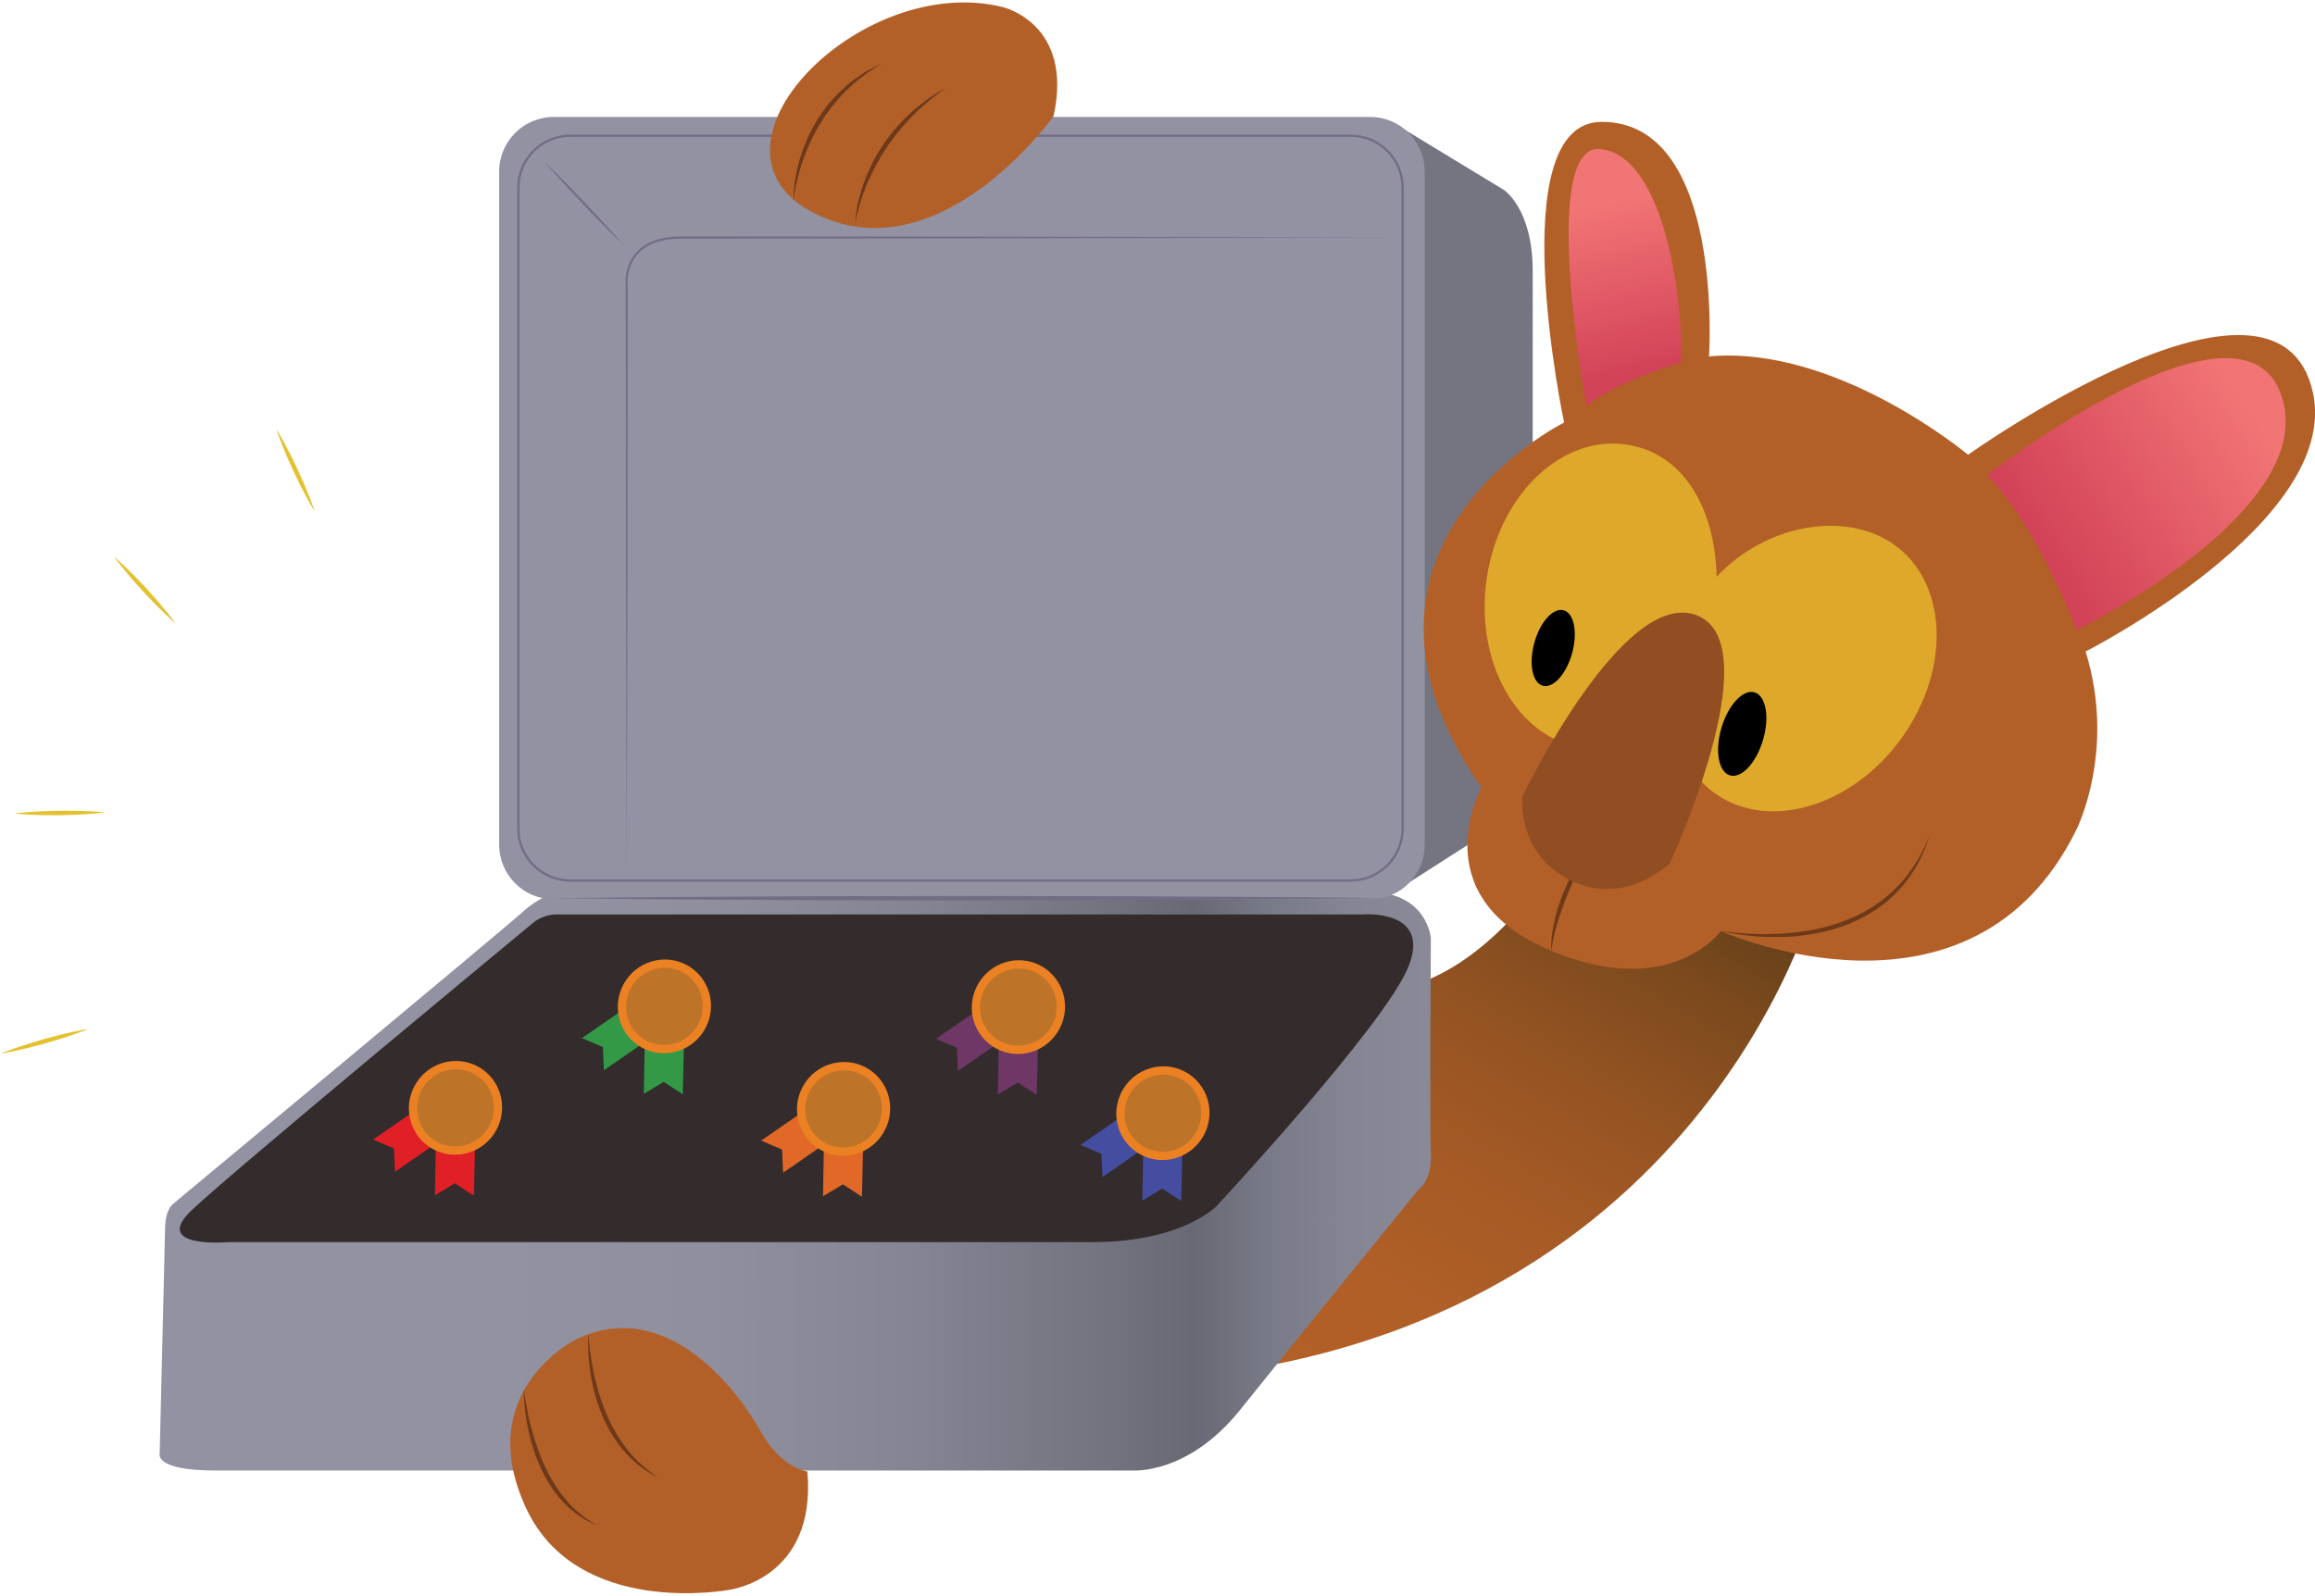 <?xml version="1.0" encoding="utf-8"?>
<!-- Generator: Adobe Illustrator 17.0.1, SVG Export Plug-In . SVG Version: 6.00 Build 0)  -->
<!DOCTYPE svg PUBLIC "-//W3C//DTD SVG 1.1//EN" "http://www.w3.org/Graphics/SVG/1.1/DTD/svg11.dtd">
<svg version="1.1" id="Livello_1" xmlns="http://www.w3.org/2000/svg" xmlns:xlink="http://www.w3.org/1999/xlink" x="0px" y="0px"
	 width="512px" height="353px" viewBox="0 0 512 353" enable-background="new 0 0 512 353" xml:space="preserve">
<g>
	<linearGradient id="SVGID_1_" gradientUnits="userSpaceOnUse" x1="260.176" y1="302.099" x2="337.949" y2="169.221">
		<stop  offset="0" style="stop-color:#B36028"/>
		<stop  offset="0.248" style="stop-color:#B05F27"/>
		<stop  offset="0.463" style="stop-color:#A55A25"/>
		<stop  offset="0.665" style="stop-color:#935322"/>
		<stop  offset="0.859" style="stop-color:#7A491D"/>
		<stop  offset="1" style="stop-color:#633F18"/>
	</linearGradient>
	<path fill="url(#SVGID_1_)" d="M401.616,198.465c0,0-26.844,102.819-154.032,107.29V178.667c0,0,53.53,93.953,105.457-2.555
		L401.616,198.465z"/>
	<linearGradient id="SVGID_2_" gradientUnits="userSpaceOnUse" x1="108.157" y1="261.164" x2="389.327" y2="261.164">
		<stop  offset="0" style="stop-color:#9292A2"/>
		<stop  offset="0.173" style="stop-color:#8F8F9E"/>
		<stop  offset="0.327" style="stop-color:#858594"/>
		<stop  offset="0.474" style="stop-color:#747581"/>
		<stop  offset="0.554" style="stop-color:#686974"/>
		<stop  offset="0.558" style="stop-color:#696A76"/>
		<stop  offset="0.613" style="stop-color:#797A87"/>
		<stop  offset="0.68" style="stop-color:#858593"/>
		<stop  offset="0.772" style="stop-color:#8B8B9A"/>
		<stop  offset="1" style="stop-color:#8D8D9C"/>
	</linearGradient>
	<path fill="url(#SVGID_2_)" d="M36.51,271.907l-1.198,49.813c0,0-0.959,3.592,12.223,3.592s203.006,0,203.006,0
		s12.223,0.958,23.728-13.411s39.547-48.855,39.547-48.855s2.876-1.676,2.636-7.903c-0.24-6.227,0-47.658,0-47.658
		s-0.719-9.1-11.744-10.058c-11.025-0.958-181.914,0-181.914,0s-3.835,1.197-7.19,4.311c-3.355,3.113-77.415,64.661-77.415,64.661
		S36.51,267.676,36.51,271.907z"/>
	<path fill="#757481" d="M308.143,27.153l24.447,14.848c0,0,6.391,4.151,6.391,17.882s0,117.827,0,117.827l-31.306,20.062
		L308.143,27.153z"/>
	<path fill="#9292A2" d="M315.103,186.869c0,6.669-5.391,12.075-12.041,12.075H122.442c-6.65,0-12.041-5.406-12.041-12.075V37.95
		c0-6.669,5.391-12.075,12.041-12.075h180.619c6.65,0,12.041,5.406,12.041,12.075V186.869z"/>
	<path fill="#B36028" d="M127.333,296.347c0,0-22.975,11.348-11.022,37.206c11.342,24.537,44.981,18.157,44.981,18.157
		s19.363-2.381,17.277-26.193c0,0-5.734-0.521-10.426-9.004S147.514,286.45,127.333,296.347z"/>
	<g>
		<path fill="#6D3919" d="M130.162,295.157c0,0,0.028,0.578,0.117,1.582c0.08,1.005,0.263,2.434,0.523,4.135
			c0.262,1.702,0.667,3.669,1.222,5.739c0.27,1.037,0.601,2.093,0.955,3.158c0.355,1.065,0.764,2.129,1.218,3.173
			c0.453,1.043,0.929,2.079,1.478,3.054c0.533,0.984,1.102,1.927,1.701,2.808c1.197,1.762,2.484,3.295,3.724,4.476
			c0.603,0.609,1.217,1.1,1.734,1.573c0.551,0.428,1.03,0.807,1.437,1.103c0.832,0.572,1.307,0.899,1.307,0.899
			s-0.514-0.267-1.412-0.735c-0.437-0.257-0.955-0.59-1.555-0.97c-0.568-0.421-1.245-0.861-1.889-1.454
			c-0.675-0.558-1.353-1.225-2.047-1.951c-0.688-0.733-1.379-1.541-2.019-2.434c-0.639-0.892-1.277-1.834-1.826-2.847
			c-0.574-1-1.076-2.058-1.551-3.126c-0.456-1.077-0.864-2.172-1.216-3.265c-0.358-1.091-0.642-2.186-0.891-3.249
			c-0.504-2.126-0.749-4.152-0.926-5.881c-0.172-1.733-0.161-3.186-0.16-4.198C130.102,295.733,130.162,295.157,130.162,295.157z"/>
	</g>
	<g>
		<path fill="#6D3919" d="M115.864,307.36c0,0,0.065,0.558,0.208,1.526c0.133,0.97,0.396,2.343,0.724,3.98
			c0.333,1.638,0.828,3.523,1.432,5.513c0.31,0.993,0.657,2.009,1.041,3.029c0.372,1.024,0.813,2.039,1.277,3.041
			c1.83,4.024,4.488,7.626,7.002,9.796c0.619,0.553,1.224,1.013,1.761,1.427c0.547,0.398,1.05,0.71,1.456,0.982
			c0.848,0.489,1.333,0.769,1.333,0.769s-0.518-0.217-1.425-0.598c-0.433-0.231-0.973-0.495-1.568-0.842
			c-0.587-0.36-1.253-0.767-1.915-1.304c-0.347-0.248-0.678-0.542-1.024-0.844c-0.354-0.294-0.701-0.618-1.042-0.967
			c-0.355-0.337-0.702-0.699-1.038-1.087c-0.354-0.373-0.678-0.786-1.002-1.209c-0.659-0.839-1.282-1.75-1.856-2.71
			c-0.574-0.96-1.105-1.965-1.588-2.991c-0.943-2.063-1.705-4.202-2.255-6.247c-0.555-2.045-0.892-3.993-1.141-5.661
			c-0.243-1.671-0.312-3.079-0.365-4.059C115.841,307.922,115.864,307.36,115.864,307.36z"/>
	</g>
	<path fill="none" stroke="#736C84" stroke-width="0.5" stroke-miterlimit="10" d="M310.22,183.297
		c0,6.349-5.151,11.495-11.504,11.495H126.149c-6.354,0-11.504-5.147-11.504-11.495V41.522c0-6.349,5.151-11.495,11.504-11.495
		h172.567c6.354,0,11.504,5.147,11.504,11.495V183.297z"/>
	<path fill="#332B2C" d="M123.139,202.297h178.248c0,0,15.205-1.277,10.137,11.495c-5.097,12.844-42.408,52.966-42.408,52.966
		s-7.495,8.023-27.456,8.023c-21.913,0-190.88,0-190.88,0s-17.466,1.597-8.421-7.025s75.479-63.544,75.479-63.544
		S119.864,202.297,123.139,202.297z"/>
	<g>
		<g>
			<path fill="#B36028" d="M461.267,144.129c0,0,56.45-28.711,50.274-57.25c-7.628-35.245-76.277,13.729-76.277,13.729
				s-28.975-24.324-57.285-21.762c0,0,3.51-51.984-23.786-51.89c-22.329,0.077-8.27,66.522-8.27,66.522
				s-55.338,27.519-18.277,80.756c0,0-13.014,23.515,14.216,35.567c27.23,12.052,38.743-3.83,38.743-3.83
				s55.373,24.893,78.639-22.451C459.245,183.522,468.082,166.123,461.267,144.129z"/>
			<path fill="#DEA92A" d="M359.993,98.392c12.324,2.003,19.283,13.93,19.668,29.207c10.994-11.726,28.462-14.622,39.106-7.21
				c11.926,8.305,12.803,27.408,1.958,42.667s-29.304,20.896-41.23,12.591c-5.672-3.95-8.813-10.353-9.414-17.613
				c-5.714,5.626-12.988,8.548-20.384,7.346c-14.348-2.331-23.675-19.217-20.832-37.716S345.644,96.06,359.993,98.392z"/>
			
				<linearGradient id="SVGID_3_" gradientUnits="userSpaceOnUse" x1="241.033" y1="49.077" x2="271.42" y2="96.891" gradientTransform="matrix(-0.905 -0.425 -0.425 0.905 737.387 149.055)">
				<stop  offset="0" style="stop-color:#F27575"/>
				<stop  offset="0.986" style="stop-color:#D24258"/>
			</linearGradient>
			<path fill="url(#SVGID_3_)" d="M459.284,139.358c0,0-8.409-22.712-19.84-34.212c0,0,56.019-43.423,65.053-17.848
				S459.284,139.358,459.284,139.358z"/>
			
				<linearGradient id="SVGID_4_" gradientUnits="userSpaceOnUse" x1="391.508" y1="68.763" x2="367.35" y2="99.554" gradientTransform="matrix(-0.905 -0.425 -0.425 0.905 737.387 149.055)">
				<stop  offset="0" style="stop-color:#F27575"/>
				<stop  offset="0.986" style="stop-color:#D24258"/>
			</linearGradient>
			<path fill="url(#SVGID_4_)" d="M371.785,80.239c0,0-12.517,3.322-20.933,9.447c0,0-10.608-57.937,3.06-56.708
				C367.58,34.206,372.309,64.634,371.785,80.239z"/>
			<ellipse transform="matrix(-0.959 -0.284 0.284 -0.959 708.795 427.531)" cx="385.389" cy="162.385" rx="4.789" ry="9.572"/>
			<ellipse transform="matrix(-0.964 -0.266 0.266 -0.964 636.473 372.987)" cx="343.471" cy="143.433" rx="4.333" ry="8.66"/>
			<g>
				<path fill="#6D3919" d="M352.259,185.99c0,0-0.189,0.366-0.521,1.007c-0.324,0.642-0.787,1.559-1.342,2.659
					c-0.553,1.099-1.165,2.397-1.799,3.793c-0.335,0.69-0.627,1.427-0.964,2.157c-0.328,0.734-0.626,1.494-0.943,2.246
					c-0.291,0.761-0.605,1.515-0.875,2.27c-0.248,0.762-0.559,1.492-0.775,2.224c-0.21,0.733-0.484,1.425-0.659,2.103
					c-0.18,0.676-0.378,1.312-0.511,1.909c-0.119,0.599-0.25,1.146-0.367,1.633c-0.118,0.486-0.159,0.92-0.224,1.273
					c-0.127,0.711-0.199,1.117-0.199,1.117s-0.007-0.411,0.005-1.135c0.017-0.361-0.002-0.805,0.049-1.307
					c0.047-0.502,0.101-1.071,0.184-1.688c0.085-0.617,0.23-1.275,0.356-1.978c0.12-0.706,0.329-1.428,0.524-2.182
					c0.407-1.504,0.969-3.067,1.567-4.614c0.646-1.527,1.317-3.042,2.044-4.414c0.699-1.386,1.465-2.617,2.099-3.681
					C351.218,187.278,352.259,185.99,352.259,185.99z"/>
			</g>
			<path fill="#914E22" d="M369.321,190.964c0,0-9.855,9.729-21.942,3.815c-12.086-5.915-10.671-18.592-10.671-18.592
				s22.393-46.643,38.68-40.019C391.676,142.792,369.321,190.964,369.321,190.964z"/>
		</g>
		<g>
			<path fill="#6D3919" d="M380.604,205.931c0,0,0.858,0.147,2.368,0.32c1.509,0.181,3.675,0.33,6.271,0.393
				c1.298,0.011,2.705,0.016,4.187-0.074c1.484-0.067,3.04-0.235,4.645-0.421c1.6-0.223,3.25-0.486,4.893-0.9
				c0.83-0.172,1.639-0.447,2.466-0.667c0.809-0.276,1.631-0.527,2.427-0.847c0.797-0.315,1.605-0.607,2.371-0.985
				c0.785-0.339,1.537-0.735,2.273-1.147c1.485-0.804,2.846-1.759,4.123-2.733c0.61-0.522,1.21-1.036,1.797-1.539
				c0.551-0.544,1.09-1.076,1.615-1.594c0.483-0.559,0.953-1.102,1.408-1.628c0.434-0.543,0.814-1.099,1.202-1.616
				c0.403-0.508,0.695-1.057,1.017-1.551c0.304-0.505,0.642-0.958,0.872-1.432c0.478-0.938,0.952-1.733,1.246-2.433
				c0.616-1.391,0.968-2.186,0.968-2.186s-0.287,0.823-0.789,2.262c-0.25,0.722-0.673,1.549-1.095,2.529
				c-0.203,0.495-0.512,0.973-0.788,1.505c-0.294,0.521-0.579,1.086-0.965,1.621c-0.373,0.542-0.739,1.124-1.16,1.696
				c-0.444,0.556-0.902,1.131-1.374,1.722c-0.517,0.553-1.049,1.121-1.592,1.701c-0.581,0.543-1.194,1.078-1.818,1.62
				c-1.3,1.021-2.691,2.023-4.208,2.871c-0.753,0.434-1.522,0.851-2.324,1.211c-0.785,0.398-1.608,0.713-2.426,1.043
				c-0.822,0.318-1.669,0.565-2.502,0.837c-0.849,0.215-1.682,0.485-2.531,0.65c-1.684,0.401-3.37,0.647-5,0.853
				c-3.27,0.378-6.345,0.329-8.959,0.196c-2.618-0.155-4.776-0.501-6.277-0.762C381.444,206.165,380.604,205.931,380.604,205.931z"
				/>
		</g>
	</g>
	<g>
		<path fill="#736C84" d="M138.612,194.633l-0.153-65.619l-0.071-65.619l0.002,0.029c-0.166-1.906,0.169-3.811,0.967-5.541
			c0.83-1.715,2.242-3.126,3.915-4.012c1.666-0.937,3.562-1.279,5.415-1.477c1.879-0.142,3.723-0.094,5.577-0.105l22.234,0.021
			l44.468,0.049l88.935,0.179l-88.935,0.179l-44.468,0.049l-22.234,0.021c-1.851,0.007-3.715-0.044-5.535,0.091
			c-1.806,0.188-3.646,0.518-5.234,1.41c-1.598,0.843-2.93,2.169-3.724,3.796c-0.762,1.632-1.088,3.497-0.937,5.282l0.002,0.023
			l0,0.007l-0.071,65.619L138.612,194.633z"/>
	</g>
	<g>
		<path fill="#736C84" d="M120.157,35.535c0,0,1.176,1.132,2.91,2.86c0.859,0.871,1.861,1.888,2.934,2.977
			c1.061,1.101,2.193,2.276,3.324,3.451c1.115,1.19,2.231,2.38,3.276,3.496c1.033,1.128,1.997,2.18,2.824,3.083
			c1.636,1.82,2.707,3.053,2.707,3.053s-1.177-1.132-2.911-2.859c-0.859-0.871-1.861-1.888-2.934-2.978
			c-1.061-1.101-2.192-2.276-3.324-3.451c-1.115-1.19-2.231-2.381-3.276-3.496c-1.033-1.128-1.997-2.18-2.824-3.083
			C121.228,36.767,120.157,35.535,120.157,35.535z"/>
	</g>
	<g>
		<path fill="#E4C22F" d="M61.11,94.908c0,0,0.172,0.266,0.452,0.742c0.271,0.48,0.684,1.155,1.133,1.985
			c0.91,1.656,2.047,3.899,3.112,6.176c1.058,2.28,2.044,4.594,2.725,6.356c0.347,0.878,0.596,1.629,0.789,2.145
			c0.184,0.521,0.276,0.824,0.276,0.824s-0.173-0.266-0.453-0.742c-0.271-0.48-0.685-1.154-1.134-1.985
			c-0.911-1.655-2.047-3.899-3.11-6.177c-1.058-2.28-2.043-4.594-2.724-6.357c-0.347-0.878-0.597-1.628-0.79-2.145
			C61.203,95.211,61.11,94.908,61.11,94.908z"/>
	</g>
	<g>
		<path fill="#E4C22F" d="M25.196,123.116c0,0,0.245,0.201,0.657,0.57c0.404,0.375,1.003,0.892,1.683,1.547
			c1.371,1.301,3.137,3.093,4.843,4.939c1.702,1.851,3.345,3.755,4.53,5.228c0.598,0.731,1.064,1.371,1.405,1.804
			c0.334,0.44,0.514,0.701,0.514,0.701s-0.246-0.201-0.657-0.57c-0.404-0.375-1.004-0.891-1.684-1.547
			c-1.372-1.3-3.136-3.093-4.842-4.94c-1.701-1.851-3.344-3.757-4.529-5.229c-0.598-0.731-1.064-1.37-1.405-1.803
			C25.377,123.377,25.196,123.116,25.196,123.116z"/>
	</g>
	<g>
		<path fill="#E4C22F" d="M3.173,179.974c0,0,0.314-0.048,0.863-0.108c0.55-0.05,1.335-0.149,2.277-0.217
			c1.885-0.15,4.399-0.265,6.914-0.3c2.515-0.028,5.031,0.023,6.919,0.127c0.944,0.044,1.731,0.125,2.282,0.161
			c0.551,0.046,0.866,0.087,0.866,0.087s-0.314,0.048-0.863,0.108c-0.55,0.05-1.335,0.151-2.277,0.218
			c-1.885,0.151-4.399,0.264-6.914,0.299c-2.515,0.028-5.031-0.025-6.919-0.128c-0.944-0.045-1.731-0.125-2.282-0.161
			C3.488,180.014,3.173,179.974,3.173,179.974z"/>
	</g>
	<g>
		<path fill="#E4C22F" d="M0.176,233.077c0,0,0.291-0.128,0.806-0.328c0.518-0.191,1.25-0.49,2.143-0.8
			c1.781-0.634,4.179-1.397,6.599-2.083c2.422-0.68,4.865-1.283,6.715-1.672c0.923-0.202,1.704-0.328,2.245-0.436
			c0.544-0.098,0.859-0.141,0.859-0.141s-0.291,0.128-0.806,0.328c-0.518,0.191-1.25,0.492-2.142,0.801
			c-1.781,0.634-4.18,1.396-6.599,2.082c-2.422,0.679-4.865,1.281-6.715,1.671c-0.923,0.202-1.704,0.329-2.245,0.437
			C0.49,233.034,0.176,233.077,0.176,233.077z"/>
	</g>
	<g>
		<g>
			<polygon fill="#E11F26" points="90.75,246.405 82.504,252.102 87.128,254.08 87.368,259.213 96.011,253.232 			"/>
			<polygon fill="#E11F26" points="105.049,253.557 104.808,264.527 100.596,261.779 96.189,264.426 96.376,253.923 			"/>
		</g>
		<g>
			<path fill="#EC8123" d="M109.808,249.933c-2.712,5.062-8.969,6.996-13.976,4.318c-5.006-2.678-6.867-8.952-4.155-14.015
				c2.712-5.062,8.969-6.996,13.976-4.318C110.66,238.596,112.52,244.871,109.808,249.933z"/>
			<path fill="#BD7429" d="M108.208,249.078c-2.233,4.169-7.386,5.761-11.509,3.556s-5.655-7.373-3.421-11.542
				s7.386-5.761,11.509-3.556S110.442,244.909,108.208,249.078z"/>
		</g>
	</g>
	<g>
		<g>
			<polygon fill="#339947" points="136.952,223.958 128.706,229.656 133.331,231.633 133.57,236.766 142.213,230.785 			"/>
			<polygon fill="#339947" points="151.251,231.11 151.01,242.08 146.798,239.332 142.391,241.979 142.578,231.476 			"/>
		</g>
		<g>
			<path fill="#EC8123" d="M156.01,227.487c-2.712,5.062-8.969,6.996-13.976,4.318c-5.006-2.678-6.867-8.952-4.155-14.015
				c2.712-5.062,8.969-6.996,13.975-4.318C156.862,216.15,158.722,222.424,156.01,227.487z"/>
			<path fill="#BD7429" d="M154.41,226.631c-2.233,4.169-7.386,5.761-11.509,3.556c-4.123-2.205-5.655-7.373-3.421-11.542
				s7.386-5.761,11.509-3.556C155.112,217.295,156.644,222.462,154.41,226.631z"/>
		</g>
	</g>
	<g>
		<g>
			<polygon fill="#E16826" points="176.579,246.629 168.332,252.327 172.957,254.305 173.197,259.437 181.84,253.457 			"/>
			<polygon fill="#E16826" points="190.878,253.782 190.636,264.752 186.424,262.003 182.017,264.651 182.205,254.147 			"/>
		</g>
		<g>
			<path fill="#EC8123" d="M195.637,250.158c-2.712,5.062-8.969,6.996-13.976,4.318s-6.867-8.952-4.155-14.015
				c2.712-5.062,8.969-6.996,13.976-4.318C196.488,238.821,198.349,245.096,195.637,250.158z"/>
			<path fill="#BD7429" d="M194.037,249.302c-2.233,4.169-7.386,5.761-11.509,3.556c-4.123-2.205-5.655-7.373-3.421-11.542
				c2.233-4.169,7.386-5.761,11.509-3.556C194.738,239.966,196.27,245.133,194.037,249.302z"/>
		</g>
	</g>
	<g>
		<g>
			<polygon fill="#6E3765" points="215.247,224.118 207,229.815 211.625,231.793 211.864,236.926 220.507,230.945 			"/>
			<polygon fill="#6E3765" points="229.546,231.27 229.304,242.24 225.092,239.492 220.685,242.139 220.872,231.636 			"/>
		</g>
		<g>
			<path fill="#EC8123" d="M234.304,227.646c-2.712,5.062-8.969,6.996-13.976,4.318c-5.007-2.678-6.867-8.952-4.155-14.015
				c2.712-5.062,8.969-6.996,13.976-4.318C235.156,216.309,237.016,222.584,234.304,227.646z"/>
			<path fill="#BD7429" d="M232.705,226.791c-2.233,4.169-7.386,5.761-11.509,3.556s-5.655-7.373-3.421-11.542
				c2.233-4.169,7.386-5.761,11.509-3.556C233.406,217.454,234.938,222.622,232.705,226.791z"/>
		</g>
	</g>
	<g>
		<g>
			<polygon fill="#444D9F" points="247.203,247.587 238.957,253.285 243.582,255.263 243.821,260.395 252.464,254.415 			"/>
			<polygon fill="#444D9F" points="261.502,254.74 261.261,265.71 257.049,262.961 252.642,265.609 252.829,255.105 			"/>
		</g>
		<g>
			<path fill="#EC8123" d="M266.261,251.116c-2.712,5.062-8.969,6.996-13.975,4.318c-5.006-2.678-6.867-8.952-4.155-14.015
				c2.712-5.062,8.969-6.996,13.976-4.318C267.113,239.779,268.973,246.054,266.261,251.116z"/>
			<path fill="#BD7429" d="M264.661,250.26c-2.233,4.169-7.386,5.761-11.509,3.556c-4.123-2.205-5.655-7.373-3.421-11.542
				s7.386-5.761,11.509-3.556S266.895,246.091,264.661,250.26z"/>
		</g>
	</g>
	<g>
		<path fill="#B36028" d="M233.008,25.702c0,0-25.354,35.636-53.09,21.38s10.174-53.268,41.798-45.535
			C221.715,1.547,237.535,5.149,233.008,25.702z"/>
		<g>
			<path fill="#6D3919" d="M189.138,49.448c0,0-0.001-0.583,0.117-1.597c0.067-0.505,0.146-1.121,0.276-1.82
				c0.125-0.701,0.279-1.491,0.517-2.335c0.198-0.856,0.519-1.751,0.809-2.716c0.362-0.937,0.677-1.958,1.157-2.948
				c0.45-1.004,0.921-2.039,1.505-3.038c0.528-1.03,1.183-2.005,1.817-2.994c0.62-0.999,1.399-1.885,2.08-2.818
				c0.71-0.911,1.524-1.712,2.249-2.537c0.746-0.807,1.572-1.483,2.304-2.171c0.719-0.705,1.516-1.236,2.198-1.784
				c0.702-0.524,1.309-1.051,1.934-1.399c0.604-0.374,1.131-0.7,1.565-0.969c0.871-0.524,1.369-0.824,1.369-0.824
				s-0.458,0.358-1.26,0.985c-0.403,0.307-0.892,0.68-1.453,1.108c-0.578,0.403-1.131,0.987-1.799,1.535
				c-0.641,0.581-1.391,1.147-2.058,1.883c-0.68,0.72-1.441,1.433-2.157,2.238c-0.691,0.826-1.444,1.647-2.137,2.538
				c-0.656,0.919-1.409,1.792-2.006,2.773c-0.628,0.96-1.278,1.906-1.804,2.908c-0.27,0.496-0.566,0.973-0.821,1.464
				c-0.246,0.496-0.489,0.987-0.727,1.469c-0.489,0.96-0.865,1.933-1.274,2.834c-0.339,0.928-0.708,1.792-0.951,2.622
				C189.477,47.135,189.138,49.448,189.138,49.448z"/>
		</g>
		<g>
			<path fill="#6D3919" d="M175.482,44.313c0,0-0.031-0.588,0.041-1.616c0.027-0.515,0.101-1.135,0.174-1.851
				c0.107-0.709,0.189-1.52,0.393-2.382c0.164-0.871,0.399-1.801,0.667-2.782c0.25-0.986,0.617-1.996,0.98-3.046
				c0.213-0.513,0.43-1.035,0.649-1.563l0.331-0.797l0.396-0.777c0.267-0.52,0.536-1.044,0.806-1.57
				c0.28-0.521,0.613-1.014,0.918-1.524c0.326-0.497,0.61-1.021,0.971-1.49c0.357-0.472,0.712-0.943,1.064-1.41
				c0.663-0.967,1.516-1.755,2.255-2.584c0.718-0.854,1.601-1.49,2.354-2.172c0.393-0.323,0.744-0.675,1.139-0.945
				c0.392-0.274,0.772-0.538,1.136-0.792c0.734-0.496,1.376-0.997,2.018-1.325c0.635-0.335,1.189-0.628,1.645-0.868
				c0.914-0.468,1.436-0.735,1.436-0.735s-0.487,0.329-1.339,0.903c-0.427,0.281-0.945,0.621-1.54,1.012
				c-0.597,0.385-1.184,0.943-1.883,1.463c-0.342,0.27-0.699,0.55-1.068,0.841c-0.371,0.287-0.696,0.654-1.061,0.992
				c-0.699,0.712-1.513,1.381-2.196,2.228c-0.702,0.827-1.489,1.629-2.132,2.571c-0.338,0.457-0.679,0.918-1.022,1.381
				c-0.347,0.459-0.617,0.975-0.931,1.459c-0.301,0.493-0.631,0.969-0.908,1.474c-0.268,0.51-0.535,1.018-0.8,1.522
				c-0.561,0.993-0.954,2.048-1.422,3.029c-0.372,1.02-0.803,1.983-1.102,2.936c-0.32,0.946-0.605,1.848-0.815,2.696
				c-0.453,1.687-0.762,3.116-0.921,4.127C175.539,43.728,175.482,44.313,175.482,44.313z"/>
		</g>
	</g>
	<g>
		<path fill="#736C84" d="M121.716,198.699c0,0,11.574-0.112,28.936-0.28c8.681-0.045,18.808-0.097,29.659-0.153
			c10.851-0.021,22.425-0.044,34-0.066c11.574,0.022,23.149,0.045,34,0.066c10.851,0.056,20.979,0.108,29.659,0.152
			c17.362,0.169,28.936,0.281,28.936,0.281s-11.574,0.113-28.936,0.281c-8.681,0.045-18.808,0.097-29.659,0.152
			c-10.851,0.021-22.425,0.043-34,0.066c-11.574-0.023-23.149-0.045-34-0.066c-10.851-0.056-20.979-0.108-29.659-0.153
			C133.291,198.811,121.716,198.699,121.716,198.699z"/>
	</g>
</g>
</svg>
